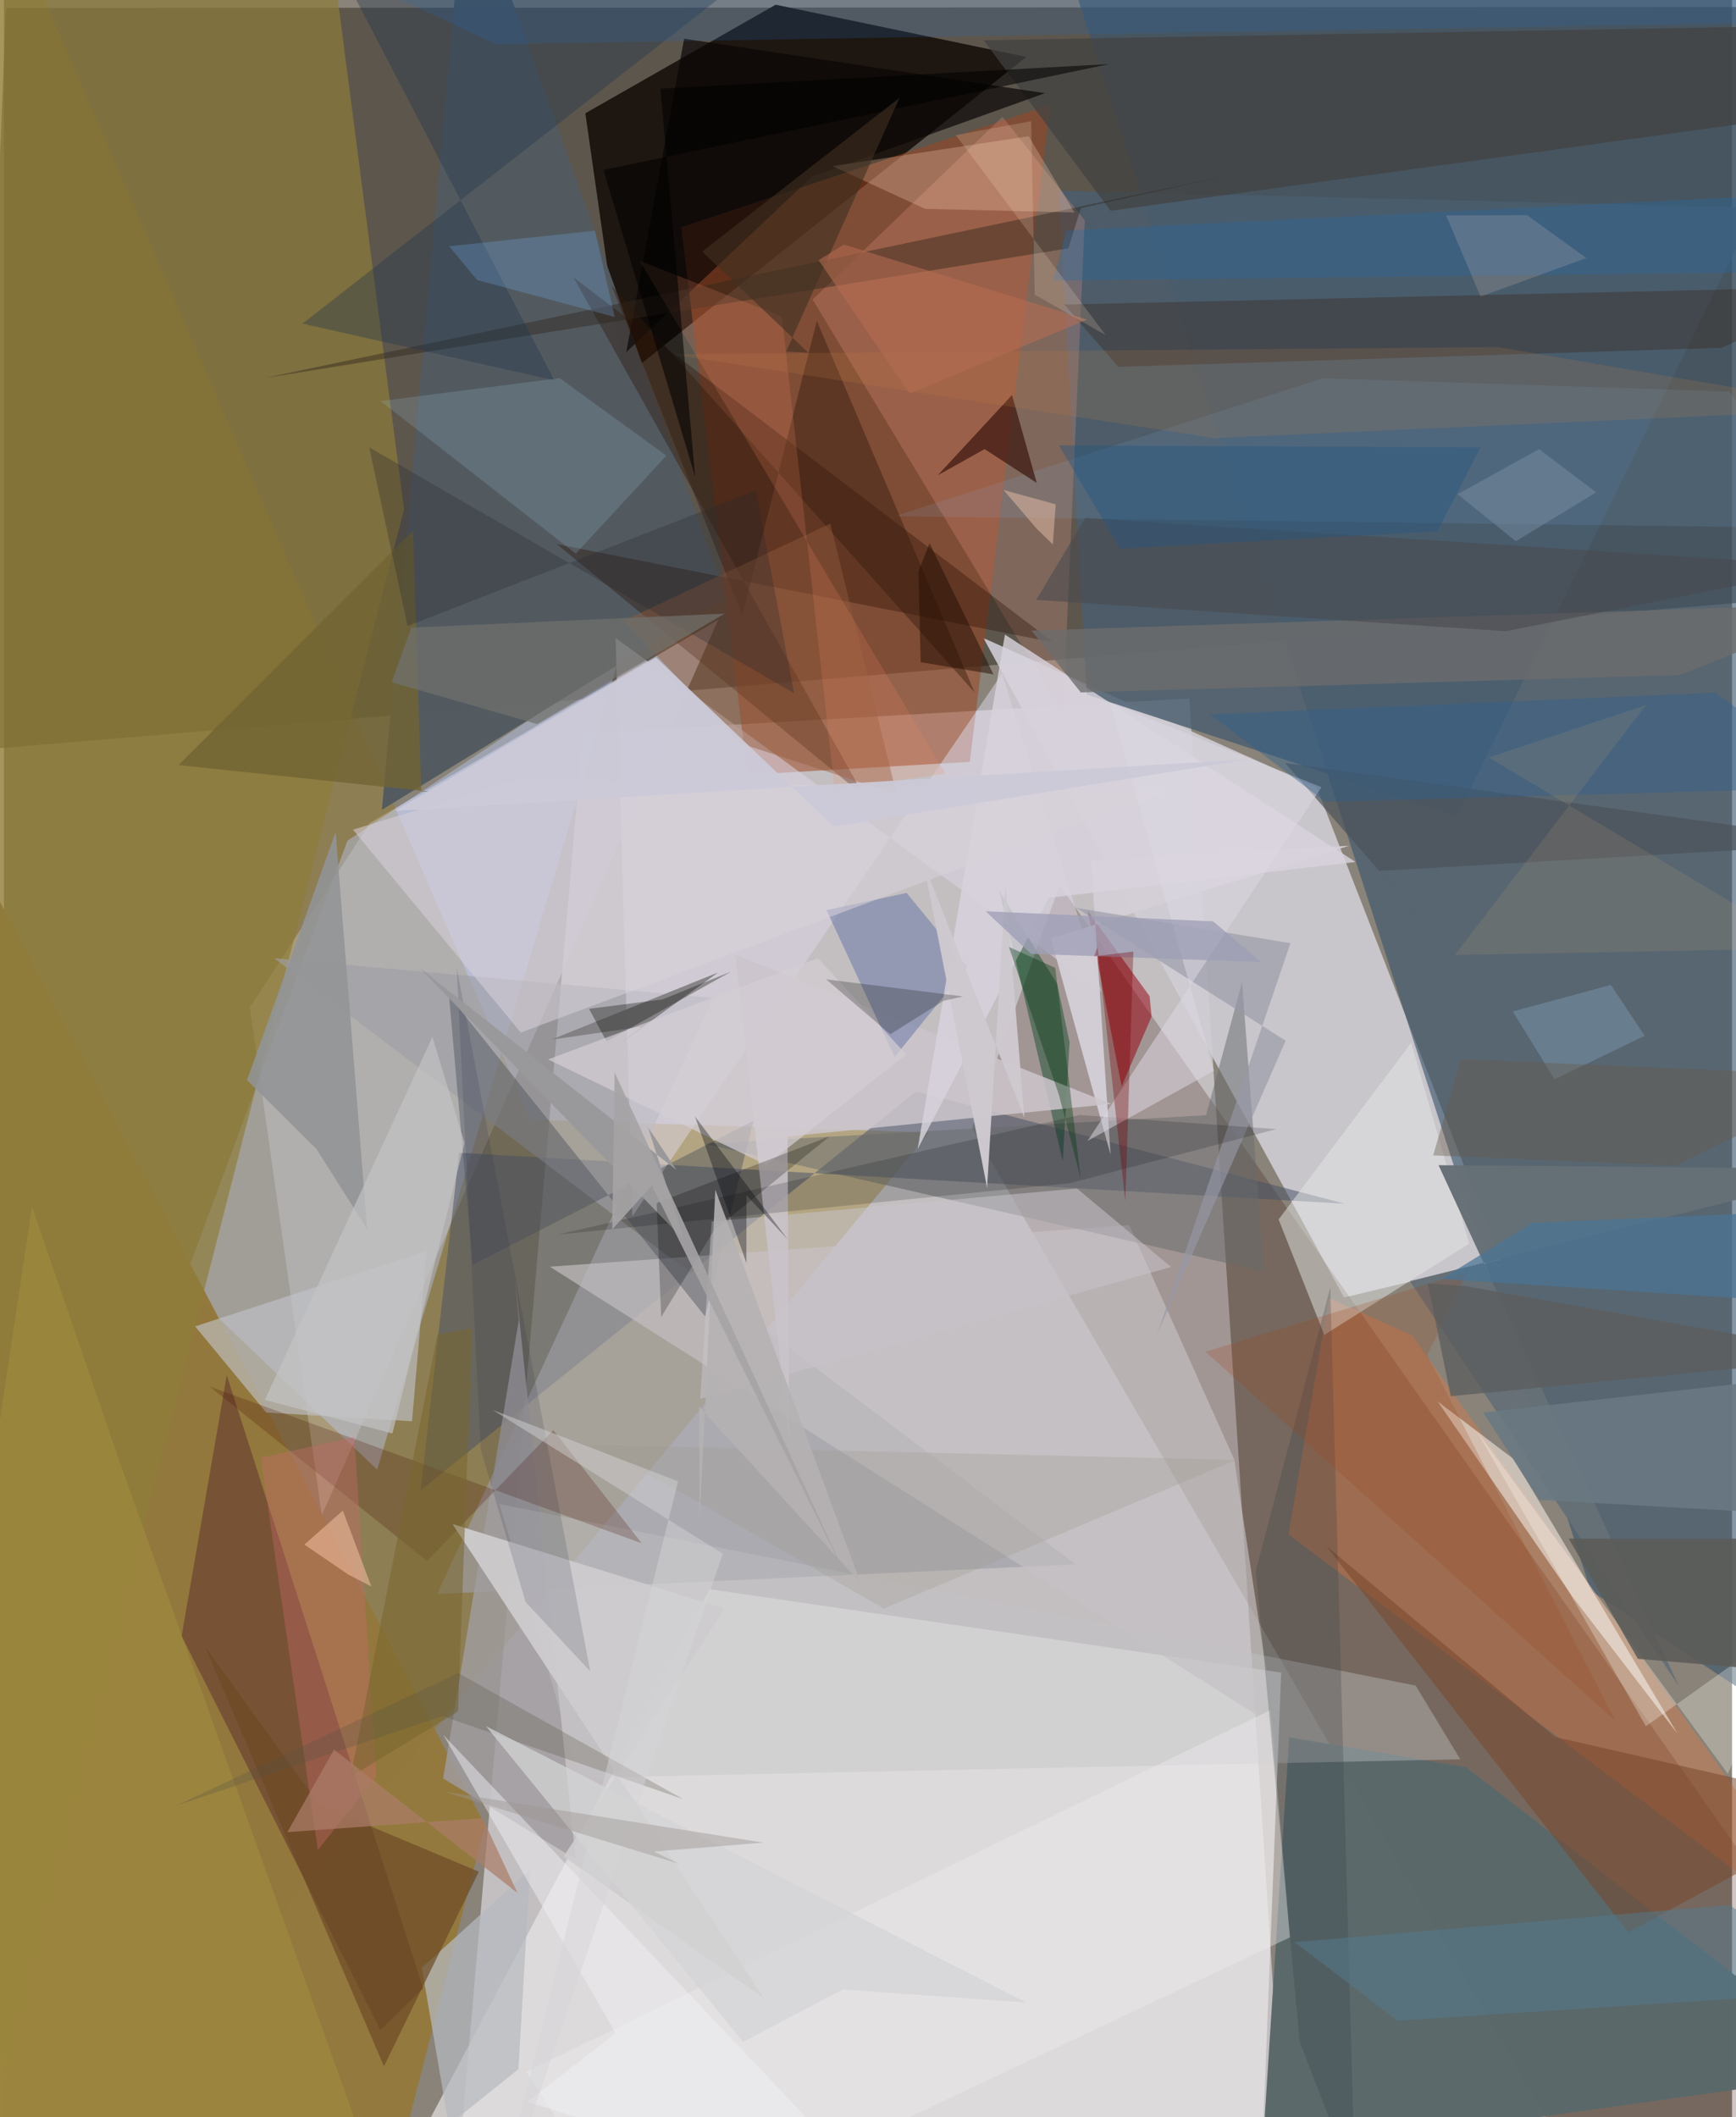 <svg xmlns="http://www.w3.org/2000/svg" width="228" height="278" viewBox="0 0 836 1024"><path fill="#898379" d="M0 0h836v1024H0z"/><path fill="#d6d2d9" fill-opacity=".757" d="M573.443 337.828l-293.429 16.86-60.172 694.638 401.867 31.398z"/><path fill="#423d33" fill-opacity=".631" d="M.979 3.856l-14.455 358.955 887.049-74.143L898 3.386z"/><path fill="#cfcdd4" fill-opacity=".898" d="M648.288 627.546l-174.44-318.939 161.223 72.256 89.021 228.608z"/><path fill="#c4c3ce" fill-opacity=".71" d="M345.526 299.787L153.78 732.78l-34.804-245.532 58.02-89.178z"/><path fill="#997613" fill-opacity=".357" d="M254.81 541.58l192.896 6.16L1.809 1086-7.294-62z"/><path fill="#1c140f" fill-opacity=".957" d="M373.316 2.28l121.267 25.261-195.017 155.264-18.31-128.017z"/><path fill="#3d160b" fill-opacity=".243" d="M782.062 1086L898 978.423 510.723 428.087 468.3 545.727z"/><path fill="#3b546d" fill-opacity=".62" d="M505.929-42.933L898 6.802l-56.51 811.125-73.84-48.498z"/><path fill="#e9e8e8" fill-opacity=".663" d="M617.905 808.964l-276.408-40.286-156.521 296.153 422.926-3.941z"/><path fill="#9d4622" fill-opacity=".533" d="M467.24 368.483l-107.58 6.236-31.968-264.867 178.482-59.16z"/><path fill="#bfcefc" fill-opacity=".4" d="M180.539 710.804l-93.996-89.79 79.615-214.376 131.045-87.032z"/><path fill="#93783d" fill-opacity=".988" d="M232.76 882.693L180.33 1086-62 1021.43l7.293-685.68z"/><path fill="#465066" fill-opacity=".514" d="M220.199 557.559l-18.64 163.255 239.778-192.949 207.316 54.336z"/><path fill="#5a686a" fill-opacity=".988" d="M608.717 1042.679L898 1002.235 707.333 854.736l-85.588-14.437z"/><path fill="#8e7c39" fill-opacity=".678" d="M-1.234 1007.312L-45.47-62l200.423 11.185 38.593 297.191z"/><path fill="#9e9ea6" fill-opacity=".639" d="M343.14 482.71l-212.437-19.245L518.46 756.633l-308.87 14.322z"/><path fill="#4a5d6e" fill-opacity=".816" d="M510.204 92.22l337.506 8.253-144.85 294.28-178.996-58.808z"/><path fill="#fba48e" fill-opacity=".224" d="M512.379 345.29L391.195 144.872l91.85-88.405 39.809 50.153z"/><path fill="#ff7734" fill-opacity=".286" d="M641.084 627.843L621.39 742.146 898 950.281l-216.822-304.39z"/><path fill="#525a60" fill-opacity=".98" d="M352.901 298.946l-3.675-9.38L182.818 391.7 223.508-62z"/><path fill="#dad5e4" fill-opacity=".537" d="M531.031 479.813L295.893 308.586l8.113 279.664 178.836-262.453z"/><path fill="#ede4db" fill-opacity=".624" d="M730.557 705.863l79.035 132.628-50.544-65.883-65.513-94.824z"/><path fill="#58232a" fill-opacity=".439" d="M107.79 665.13L85.95 791.27l96.17 190.598 20.65-20.214z"/><path fill="#270d00" fill-opacity=".341" d="M267.386 263.146l240.344 47.57-232.205-176.527L416.16 385.055z"/><path fill="#c6c1c3" fill-opacity=".659" d="M264.089 612.658l350.758 222.454-19.702-129.264-50.791-113.303z"/><path fill="#686b6e" fill-opacity=".498" d="M609.554 615.047l-10.6-140.041-17.415 64.385-242.283 13.826z"/><path fill="#00411f" fill-opacity=".42" d="M481.65 431.163l30.594 130.539 3.27-57.646-6.042-28.24z"/><path fill="#c1c4cb" fill-opacity=".62" d="M92.472 641.52l34.398 41.67 70.542 4.224 7.097-82.425z"/><path fill="#e6e7e6" fill-opacity=".498" d="M616.642 589.79l64.15-85.433 28.057 97.135-70.112 44.151z"/><path fill="#a09c9f" fill-opacity=".831" d="M247.37 619.286l29.21 279.976-64.126-39.12 36.625-221.663z"/><path fill="#960311" fill-opacity=".525" d="M554.214 481.808l-29.899-41.213 16.372 84.876 14.504-33.842z"/><path fill="#494d59" fill-opacity=".427" d="M215.316 481.616l11.47 130.089 135.775-69.621-23.386 94.594z"/><path fill="#424242" fill-opacity=".722" d="M887.791 12.213l-6.923 42.136-345.507 47.615-61.385-82.483z"/><path fill="#d4cfd7" fill-opacity=".957" d="M525.926 416.18l9.427 142.305-28.904-104.6 144.264-44.827z"/><path fill="#cbc4cb" fill-opacity=".855" d="M379.068 549.716l156.657-15.798-181.827-72.112 25.991 236.281z"/><path fill="#6875a5" fill-opacity=".514" d="M430.9 511.218l-32.984-71.035 38.782-8.313 29.37 35.865z"/><path fill="#0b0705" fill-opacity=".694" d="M390.755 85.529l112.86-40.45L329.049 18.71l-28.003 151.643z"/><path fill="#c3c2c5" fill-opacity=".396" d="M278.495 859.84l426.019-8.925-21.554-35.66-443.231-87.77z"/><path fill="#78472a" fill-opacity=".525" d="M898 873.864l-112.186 60.723-146.196-186.924 110.706 92.432z"/><path fill="#7e7c7f" fill-opacity=".894" d="M295.869 506.301l49.549-35.91-80.7 32.467 43.937-6.328z"/><path fill="#2f261e" fill-opacity=".447" d="M589.944 85.344l-68.924 15.302-6.16 19.482-388.734 62.716z"/><path fill="#361f10" fill-opacity=".322" d="M898 138.529l-385.124 8.773 26.218 30.108 291.785-9.205z"/><path fill="#7fc5ff" fill-opacity=".11" d="M431.011 249.682l207.087-66.749 196.438 6.45 51.273 66.06z"/><path fill="#ffd6b8" fill-opacity=".267" d="M400.815 80.346l44.79 20.667 72.255 1.738-22.155-36.853z"/><path fill="#667076" fill-opacity=".984" d="M810.31 815.66L680.17 619.656 898 565.345l-203.973-1.783z"/><path fill="#d8d2dc" fill-opacity=".816" d="M505.379 434.247l148.475-17.341L484.235 306.92l-42.22 248.859z"/><path fill="#451103" fill-opacity=".231" d="M99.407 670.563l209.152 75.885-42.77-54.719-61.122 63.244z"/><path fill="#b6babf" fill-opacity=".722" d="M202.153 951.75l52.364-47.56-5.611 96.576-33.738 27.03z"/><path fill="#23364b" fill-opacity=".365" d="M138.149-62h286.226L144.427 156.525l121.834 27.42z"/><path fill="#37120b" fill-opacity=".675" d="M451.743 229.878l22.657-12.656 25.232 16.363-11.954-42.517z"/><path fill="#9cbbd4" fill-opacity=".216" d="M182.225 193.988l94.425 73.796 43.791-47.396L268.84 182.9z"/><path fill="#929496" fill-opacity=".886" d="M175.7 594.476l-24.45-38.652-33.645-33.423 42.848-119.967z"/><path fill="#f0eeef" fill-opacity=".38" d="M612.752 827.077L252.747 1002.07 306.82 1086l315.31-148.976z"/><path fill="#31190b" fill-opacity=".416" d="M393.24 155.172L357.225 297.62l-63.23-159.395 175.629 196.748z"/><path fill="#9799a6" fill-opacity=".631" d="M622.36 456.19l-64.472 189.115 62.154-141.943-101.348-64.276z"/><path fill="#716434" fill-opacity=".804" d="M201.877 382.832l4.974.14-122.423-12.924L197.95 256.545z"/><path fill="#a89640" fill-opacity=".4" d="M-62 1086l75.56-502.388L56.052 707.26 191.517 1086z"/><path fill="#d8d1da" fill-opacity=".541" d="M248.335 376.97l312.952 6.089L250.037 499.4l-81.178-98.113z"/><path fill="#6d4b26" fill-opacity=".702" d="M183.821 999.4L97.256 796.408l55.285 76.504 77.194 32.348z"/><path fill="#cecbcd" fill-opacity=".933" d="M216.975 737.11l150.652 229.37-96.868-68.587 77.888-119.903z"/><path fill="#384146" fill-opacity=".259" d="M626.84 987.55l-21.222-227.825 36.022-137.098 11.998 434.282z"/><path fill="#fffff8" fill-opacity=".278" d="M833.982 857.942L712.548 692.196l81.758 142.741 72.357-51.612z"/><path fill="#c76968" fill-opacity=".384" d="M151.858 894.822l28.292-35.546-10.635-164.211-45.27 9.969z"/><path fill="#080a06" fill-opacity=".329" d="M291.511 503.675l-8.471-15.732 35.601-4.568 33.093-13.437z"/><path fill="#256aa9" fill-opacity=".322" d="M507.538 135.7l6.527-24.228L885.66 93.027l-34.765 38.655z"/><path fill="#935b3c" fill-opacity=".447" d="M431.816 384.078l-32.055-130.815-100.065 47.024 56.391 59.232z"/><path fill="#010609" fill-opacity=".165" d="M267.887 597.131L515.8 572.206l99.724-26.088-95.097-6.818z"/><path fill="#78662e" fill-opacity=".541" d="M167.713 859.332l51.969-31.6 6.808-185.257-16.781 2.879z"/><path fill="#4a5259" fill-opacity=".675" d="M665.265 421.279L898 407.693l-278.243-38.661 130.639 149.662z"/><path fill="#6d6d6c" fill-opacity=".784" d="M898 291.818l-400.924 13.176L520.93 334.9l289.779-8.415z"/><path fill="#c7c2c9" fill-opacity=".541" d="M519.096 574.833l45.516 37.954-227.788 63.822 5.512-85.854z"/><path fill="#d3ccd3" fill-opacity=".714" d="M393.822 463.464l42.662 46.549-67.651 53.47-105.587-51.058z"/><path fill="#c27d46" fill-opacity=".176" d="M898 197.868L722.435 167.85l-399.95 3.485 262.913 40.54z"/><path fill="#206cc2" fill-opacity=".188" d="M237.962 21.372l607.323-10.191L798.551-62H59.268z"/><path fill="#527c91" fill-opacity=".486" d="M834.645 921.382l-210.303 17.973 49.76 37.938L898 962.794z"/><path fill="#00030d" fill-opacity=".341" d="M359.214 578.088l-.051 32.77-24.862-70.853 44.855 59.428z"/><path fill="#cec8cf" fill-opacity=".984" d="M444.78 417.174l30.83 157.306 8.886-146.957 9.135 112.986z"/><path fill="#2e314c" fill-opacity=".169" d="M252.366 774.862l31.27 33.512-64.662-340.667 11.672 233.4z"/><path fill="#494a4e" fill-opacity=".576" d="M726.466 305.317l-227.078-15.184 23.754-39.674 362.561 23.462z"/><path fill="#7bbcfd" fill-opacity=".231" d="M295.46 153.317l-9.566-41.74-70.523 7.54 13.503 16.304z"/><path fill="#dbd8e1" fill-opacity=".514" d="M585.396 517.859l-61.231 33.995 113.258-171.126-102.398-40.823z"/><path fill="#003a0e" fill-opacity=".376" d="M520.958 570.221l-12.392-102.087-22.406-10.15 24.22 71.638z"/><path fill="#9d471c" fill-opacity=".224" d="M707.964 615.204l-126.723 38.551 198.347 178.59-91.025-176.848z"/><path fill="#9fa0b6" fill-opacity=".784" d="M474.933 440.76l21.945 20.592 111.513 3.997-23.443-19.725z"/><path fill="#27282e" fill-opacity=".29" d="M176.674 216.326l18.581 86.474 168.434-65.605 18.557 98.092z"/><path fill="#575245" fill-opacity=".271" d="M219.74 809.183l108.807 60.993-116.301-40.136-128.758 43.24z"/><path fill="#040703" fill-opacity=".231" d="M463.976 481.945l-9.472 2.12-25.715 16.164-31.024-26.557z"/><path fill="#71716e" fill-opacity=".706" d="M197.09 303.59l151.564-6.812-90.696 53.426-70.397-20.232z"/><path fill="#99989a" d="M201.036 468.108l127.93 131.53-17.364-54.349 13.794 20.624z"/><path fill="#2e6190" fill-opacity=".4" d="M892.478 380.749l-64.756-45.68-244.203 10.455 55.71 42.293z"/><path fill="#d4d3d5" fill-opacity=".737" d="M357.54 987.573L233.22 834.899l261.247 133.646-88.725-6.301z"/><path fill="#5c5c59" fill-opacity=".882" d="M857.143 744.164l-100.155.008 33.453 58.135 62.194 5.271z"/><path fill="#f0eff4" fill-opacity=".463" d="M295.925 983.385l-42.746 33.19 180.855 55.954-221.514-233.48z"/><path fill="#4a7494" fill-opacity=".722" d="M898 631.688l-1.798-47.044-156.827 6.836-43.928 27.125z"/><path fill="#ef8764" fill-opacity=".192" d="M455.425 374.12l-53.546 7.79-25.525-228.803-68.765-26.905z"/><path fill-opacity=".553" d="M534.625 30.995L290.012 82.209l44.382 148.477-16.822-187.83z"/><path fill="#261005" fill-opacity=".525" d="M442.423 276.324l5.352-13.553 30.913 63.403-35.216-5.905z"/><path fill="#6a7983" fill-opacity=".871" d="M742.656 725.44l-26.978-42.26 150.107-16.852 21.296 67.196z"/><path fill="#f3c1a2" fill-opacity=".529" d="M145.308 747.05l21.158 14.445 11.274 5.84-13.81-36.711z"/><path fill="#9f998f" fill-opacity=".294" d="M283.014 698.76l37.397 19.054 105.359 60.183L596.053 706.1z"/><path fill="#403021" fill-opacity=".608" d="M433.27 47.302l-95.485 74.39 51.33 48.895-10.726-.55z"/><path fill="#738ca2" fill-opacity=".6" d="M750.141 522.027l43.578-21.06-16.337-24.623-47.47 12.885z"/><path fill="#245682" fill-opacity=".42" d="M539.955 265.372l-29.616-50.001 203.91 1.087-20.723 40.474z"/><path fill="#b66d52" fill-opacity=".553" d="M406.327 118.302l-12.209 7.55 43.992 64.539 85.846-35.829z"/><path fill="#010202" fill-opacity=".231" d="M317.946 636.998l25.535-41.871 56.028-45.57-83.758 32.327z"/><path fill="#c4c3c6" fill-opacity=".659" d="M187.93 693.329l-61.696-16.243 81.048-175.576 15.512 51.256z"/><path fill="#5c5e5e" fill-opacity=".773" d="M898 656.132l-198.104 19.156-11.097-54.647 18.126 1.396z"/><path fill="#ab7d68" fill-opacity=".714" d="M248.386 915.502l-88.712-69.306-22.583 39.945 94.429-6.775z"/><path fill="#fee5ca" fill-opacity=".184" d="M532.972 162.073l-34.304-19.602-1.738-83.866-36.454 6.727z"/><path fill="#b5b2b3" fill-opacity=".894" d="M344.136 575.41l-7.549 159.89-.262-54.896 78.107 85.237z"/><path fill="#a5a3a4" fill-opacity=".906" d="M295.397 518.63l-1.122 76.007 19.154-21.214 92.854 186.601z"/><path fill="#ffe3cf" fill-opacity=".153" d="M765.502 124.788l-28.664-20.714-39.137.132 16.636 39.262z"/><path fill="#770104" fill-opacity=".341" d="M546.384 460.244l-18.945 2.255 1.56-4.46 13.489 122.89z"/><path fill="#e2ae74" fill-opacity=".122" d="M873.102 458.709l-171.134 3.164 92.425-120.881-76.164 25.356z"/><path fill="#d4d3d5" fill-opacity=".463" d="M234.056 1086l113.722-334.541-111.36-69.52 89.707 34.512z"/><path fill="#e2b9a4" fill-opacity=".518" d="M508.817 243.923l-1.387 19.426-7.944-7.738-15.912-18.627z"/><path fill="#cccad7" fill-opacity=".941" d="M315.443 317.996l-126.389 74.219 412.856-25.01-200.458 32.572z"/><path fill="#788da3" fill-opacity=".49" d="M731.381 261.784l-28.144-22.763 39.413-21.779 27.62 20.88z"/><path fill="#9d9793" fill-opacity=".435" d="M367.367 891.214l-154.402-24.63 113.762 34.907-12.4-5.963z"/><path fill="#675b49" fill-opacity=".4" d="M704.84 512.278l-13.422 46.536 117.164 4.953L898 520.579z"/></svg>